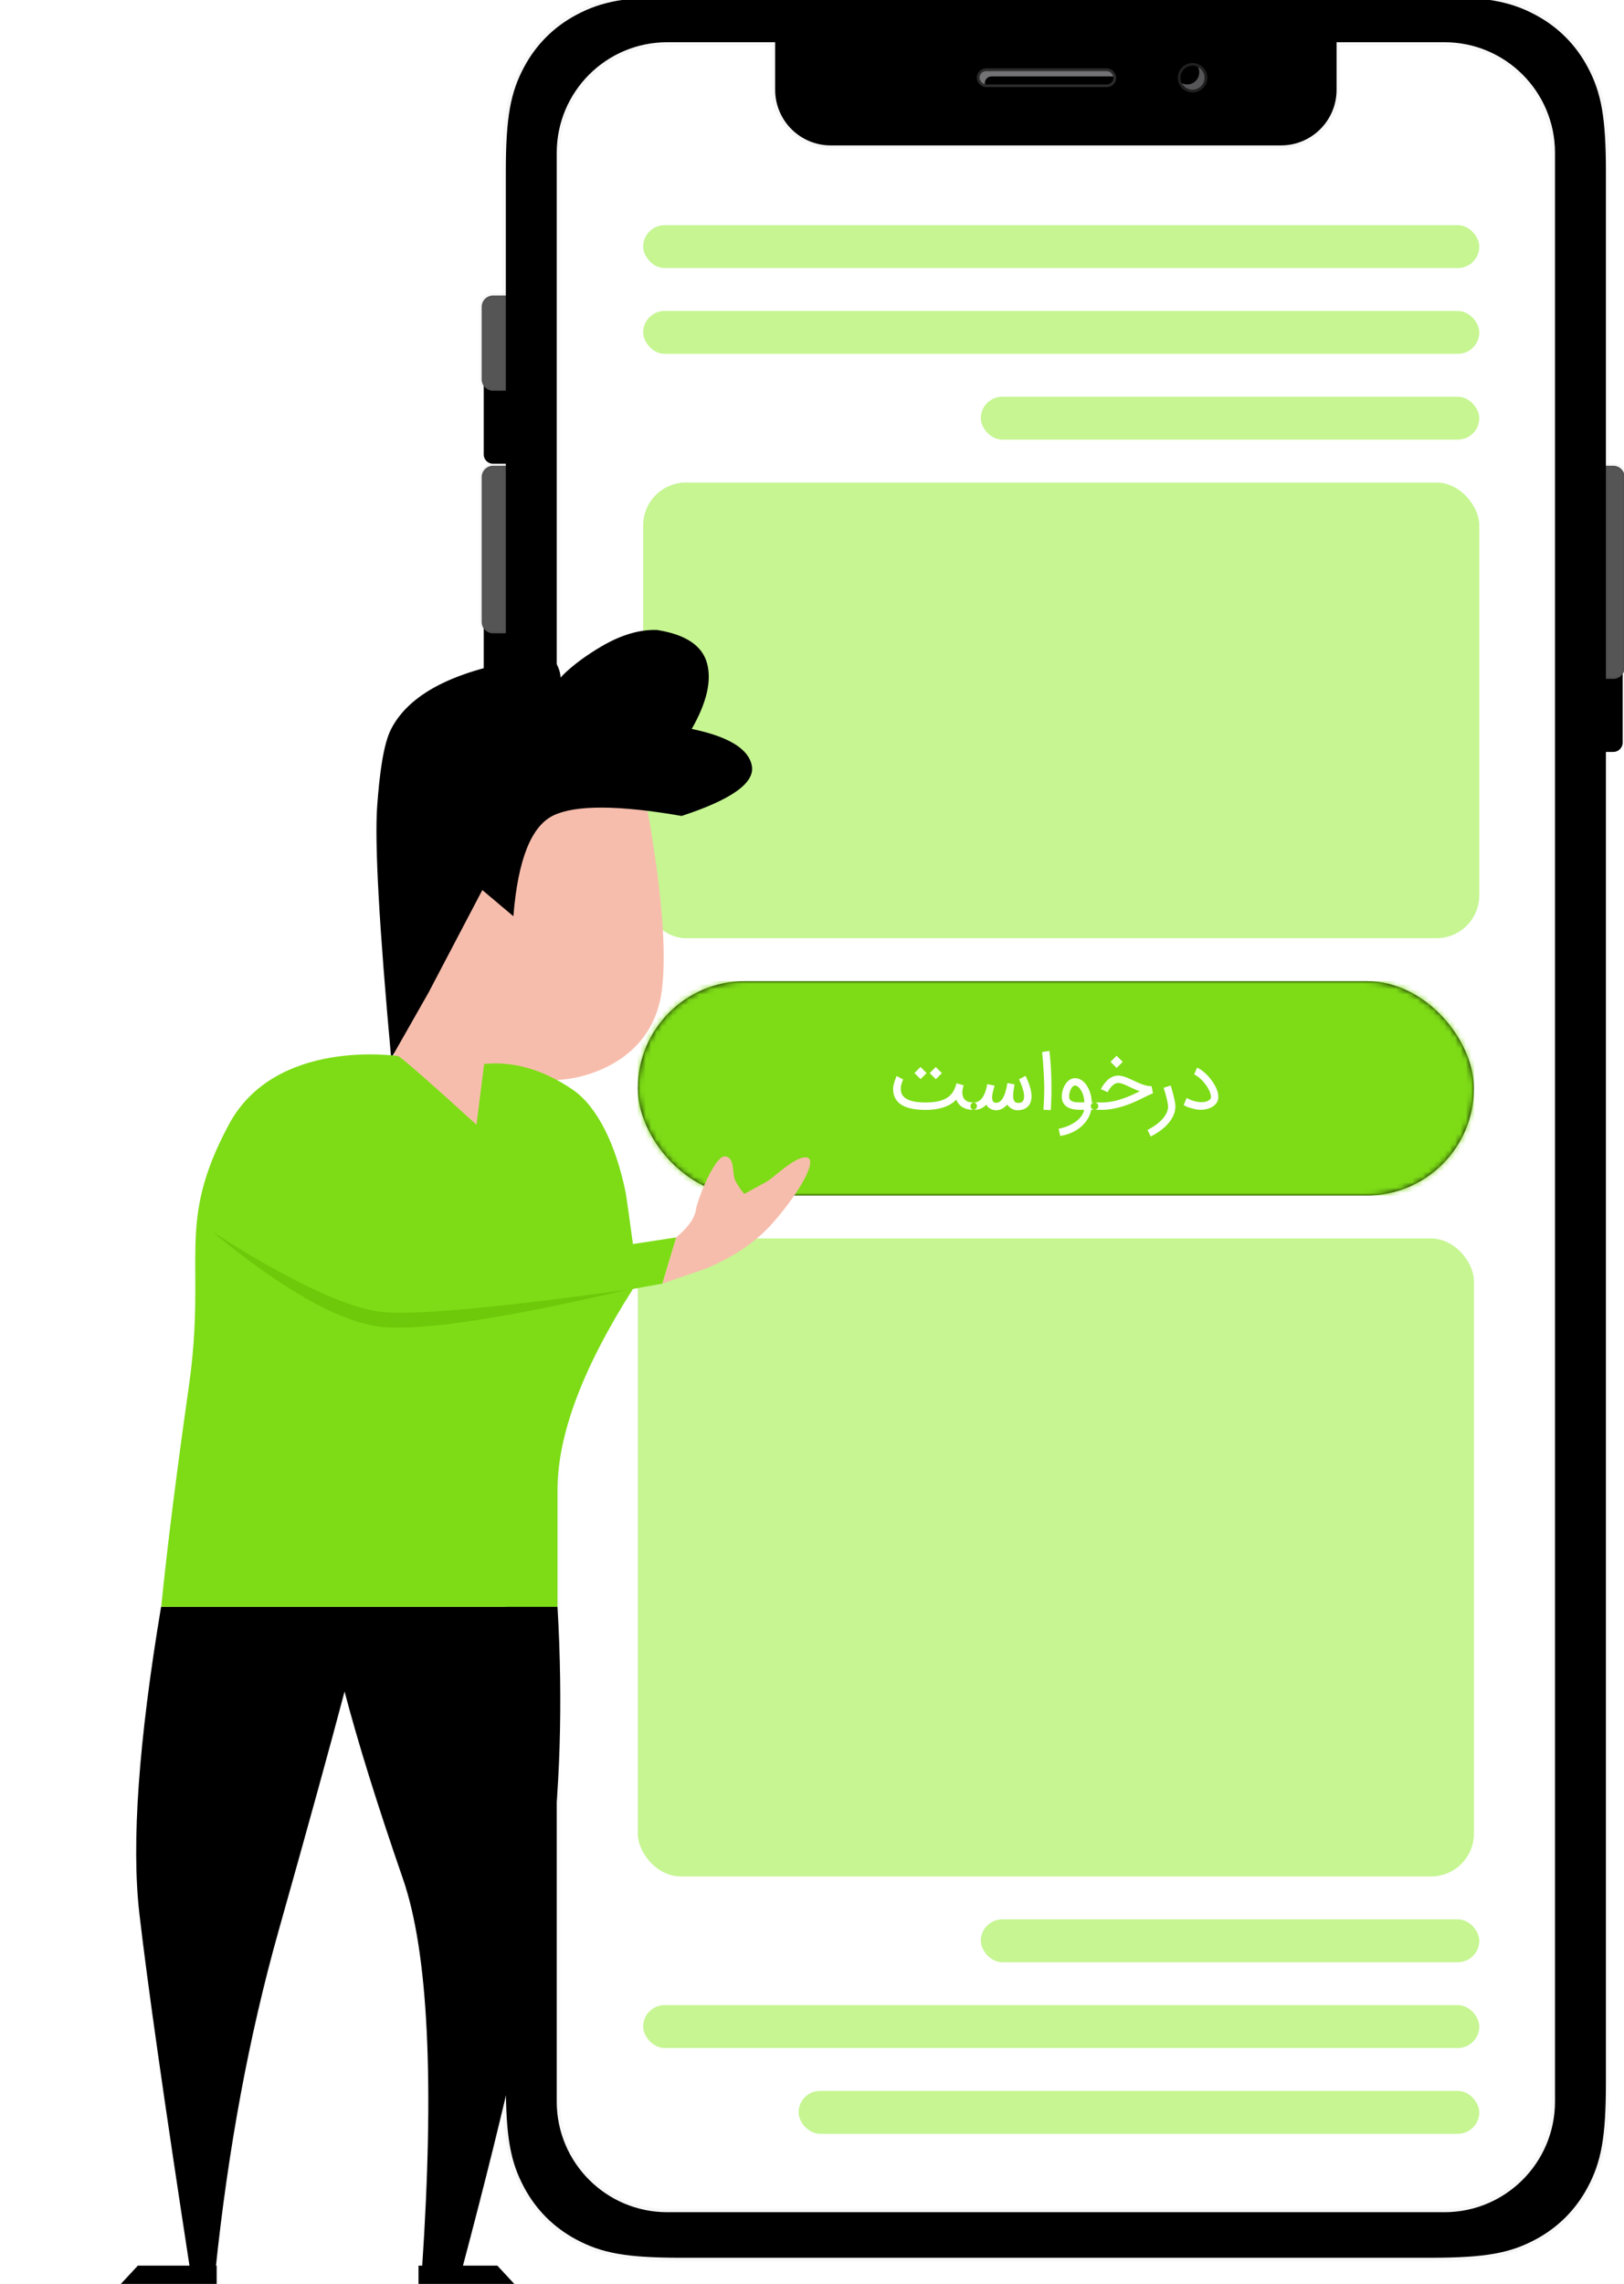 <svg xmlns="http://www.w3.org/2000/svg" xmlns:xlink="http://www.w3.org/1999/xlink" width="303" height="426"><defs><path id="b" d="M207 87.25h4c.966 0 1.75.784 1.75 1.75v35.5a1.75 1.75 0 0 1-1.75 1.75h-4a1.75 1.75 0 0 1-1.75-1.75V89c0-.966.784-1.75 1.75-1.75zM2 55.5h4c.966 0 1.75.784 1.75 1.75v13.5A1.75 1.75 0 0 1 6 72.5H2a1.75 1.75 0 0 1-1.75-1.75v-13.5c0-.966.784-1.75 1.75-1.75zm0 31.75h4c.966 0 1.75.784 1.75 1.75v27A1.75 1.75 0 0 1 6 117.75H2A1.75 1.75 0 0 1 .25 116V89c0-.966.784-1.75 1.75-1.75zm0 39h4c.966 0 1.75.784 1.75 1.75v27A1.75 1.75 0 0 1 6 156.75H2A1.75 1.75 0 0 1 .25 155v-27c0-.966.784-1.75 1.75-1.75z"/><filter id="a" width="149.6%" height="204.2%" x="-24.8%" y="-38.3%" filterUnits="objectBoundingBox"><feMorphology in="SourceAlpha" operator="dilate" radius=".75" result="shadowSpreadOuter1"/><feOffset dy="14" in="shadowSpreadOuter1" result="shadowOffsetOuter1"/><feGaussianBlur in="shadowOffsetOuter1" result="shadowBlurOuter1" stdDeviation="15"/><feComposite in="shadowBlurOuter1" in2="SourceAlpha" operator="out" result="shadowBlurOuter1"/><feColorMatrix in="shadowBlurOuter1" values="0 0 0 0 0 0 0 0 0 0 0 0 0 0 0 0 0 0 0.133 0"/></filter><circle id="c" cx="2.25" cy="2.25" r="2.25"/><filter id="d" width="188.9%" height="188.9%" x="-44.4%" y="-44.4%" filterUnits="objectBoundingBox"><feGaussianBlur in="SourceAlpha" result="shadowBlurInner1" stdDeviation="1"/><feOffset dx="-1" dy="-1" in="shadowBlurInner1" result="shadowOffsetInner1"/><feComposite in="shadowOffsetInner1" in2="SourceAlpha" k2="-1" k3="1" operator="arithmetic" result="shadowInnerInner1"/><feColorMatrix in="shadowInnerInner1" values="0 0 0 0 0 0 0 0 0 0 0 0 0 0 0 0 0 0 0.344 0"/></filter><rect id="e" width="25" height="2.5" y="1" rx="1.25"/><filter id="f" width="112%" height="220%" x="-6%" y="-60%" filterUnits="objectBoundingBox"><feGaussianBlur in="SourceAlpha" result="shadowBlurInner1" stdDeviation=".5"/><feOffset dx="1" dy="1" in="shadowBlurInner1" result="shadowOffsetInner1"/><feComposite in="shadowOffsetInner1" in2="SourceAlpha" k2="-1" k3="1" operator="arithmetic" result="shadowInnerInner1"/><feColorMatrix in="shadowInnerInner1" values="0 0 0 0 0 0 0 0 0 0 0 0 0 0 0 0 0 0 0.344 0"/></filter><rect id="g" width="156" height="40" rx="20"/></defs><g fill="none" fill-rule="evenodd"><g transform="translate(90)"><use fill="#000" filter="url(#a)" xlink:href="#b"/><path fill="#555" stroke="#000" stroke-opacity=".04" stroke-width=".75" d="M207 86.875h4c1.174 0 2.125.951 2.125 2.125v35.5a2.125 2.125 0 0 1-2.125 2.125h-4a2.125 2.125 0 0 1-2.125-2.125V89c0-1.174.951-2.125 2.125-2.125zM2 55.125h4c1.174 0 2.125.951 2.125 2.125v13.5A2.125 2.125 0 0 1 6 72.875H2A2.125 2.125 0 0 1-.125 70.75v-13.5c0-1.174.951-2.125 2.125-2.125zm0 31.75h4c1.174 0 2.125.951 2.125 2.125v27A2.125 2.125 0 0 1 6 118.125H2A2.125 2.125 0 0 1-.125 116V89c0-1.174.951-2.125 2.125-2.125zm0 39h4c1.174 0 2.125.951 2.125 2.125v27A2.125 2.125 0 0 1 6 157.125H2A2.125 2.125 0 0 1-.125 155v-27c0-1.174.951-2.125 2.125-2.125z"/><path fill="#000" stroke="#000" stroke-opacity=".03" stroke-width="1.25" d="M54.625 7.875H34.5c-11.39 0-20.625 9.234-20.625 20.625V392c0 11.39 9.234 20.625 20.625 20.625h145c11.39 0 20.625-9.234 20.625-20.625V28.5c0-11.39-9.234-20.625-20.625-20.625h-20.125v8.875c0 5.73-4.645 10.375-10.375 10.375H65c-5.73 0-10.375-4.645-10.375-10.375V7.875zm-17.576-8.5H176.95c10.255 0 14.821.882 19.554 3.413 4.183 2.237 7.47 5.524 9.707 9.707 2.531 4.733 3.413 9.299 3.413 19.554V388.45c0 10.255-.882 14.821-3.413 19.554-2.237 4.183-5.524 7.47-9.707 9.707-4.733 2.531-9.299 3.413-19.554 3.413H37.05c-10.255 0-14.821-.882-19.554-3.413-4.183-2.237-7.47-5.524-9.707-9.707-2.531-4.733-3.413-9.299-3.413-19.554V32.05c0-10.255.882-14.821 3.413-19.554 2.237-4.183 5.524-7.47 9.707-9.707C22.228.257 26.794-.625 37.049-.625z"/><g opacity=".6"><g opacity=".75" transform="translate(130.25 12.25)"><use fill="#BFC0C5" xlink:href="#c"/><use fill="#000" filter="url(#d)" xlink:href="#c"/><circle cx="2.25" cy="2.25" r="2.5" stroke="#7D7D7D" stroke-opacity=".568" stroke-width=".5"/></g><g transform="translate(92.75 12.25)"><use fill="#BFC0C5" xlink:href="#e"/><use fill="#000" filter="url(#f)" xlink:href="#e"/><rect width="25.5" height="3" x="-.25" y=".75" stroke="#7D7D7D" stroke-opacity=".568" stroke-width=".5" rx="1.5"/></g></g><rect width="156" height="8" x="30" y="42" fill="#C6F592" rx="4"/><rect width="156" height="8" x="30" y="58" fill="#C6F592" rx="4"/><rect width="93" height="8" x="93" y="74" fill="#C6F592" rx="4"/><rect width="93" height="8" x="93" y="358" fill="#C6F592" rx="4"/><rect width="156" height="8" x="30" y="374" fill="#C6F592" rx="4"/><rect width="127" height="8" x="59" y="390" fill="#C6F592" rx="4"/><rect width="156" height="85" x="30" y="90" fill="#C6F592" rx="8"/><rect width="156" height="119" x="29" y="231" fill="#C6F592" rx="8"/><g transform="translate(29 183)"><mask id="h" fill="#fff"><use xlink:href="#g"/></mask><use fill="#000" xlink:href="#g"/><g fill="#7DDC16" mask="url(#h)"><path d="M0 0h156v40H0z"/></g><path fill="#FFF" d="M104.922 23.993c-.223 0-.486-.028-.79-.083a9.701 9.701 0 0 1-.908-.213 7.017 7.017 0 0 1-.827-.288c-.25-.107-.434-.214-.55-.32l.57-1.308c.172.111.378.219.62.323a6.037 6.037 0 0 0 1.617.442c.29.037.57.044.838.021.27-.023.52-.081.751-.174a1.45 1.45 0 0 0 .585-.424c.125-.144.141-.413.049-.807a3.631 3.631 0 0 0-.247-.713 5.935 5.935 0 0 0-.41-.745 7.755 7.755 0 0 0-1.142-1.384 6.148 6.148 0 0 0-.643-.54 3.582 3.582 0 0 0-.64-.375l.563-1.266c.274.125.55.288.828.487.278.2.548.424.81.675a9.3 9.3 0 0 1 1.402 1.708c.195.308.364.618.508.928.144.311.25.615.32.912.056.26.084.494.084.702 0 .209-.02.395-.06.557a1.78 1.78 0 0 1-.365.737c-.426.515-1.022.856-1.788 1.023a3.48 3.48 0 0 1-.556.097 6.54 6.54 0 0 1-.62.028zm-5.496-4.515c.13.432.253.858.369 1.28l.146.564c.05.195.098.39.142.584a10.773 10.773 0 0 1 .192 1.078c.004.051.01.11.014.174a3.936 3.936 0 0 1-.17 1.391 5.03 5.03 0 0 1-.495 1.096 6.48 6.48 0 0 1-.751 1.005c-.29.32-.605.62-.946.901a11.6 11.6 0 0 1-2.23 1.43l-.605-1.224c.487-.242.96-.521 1.42-.839a7.928 7.928 0 0 0 1.227-1.04c.36-.375.648-.774.866-1.196.218-.422.327-.858.327-1.308a1.51 1.51 0 0 0-.007-.115l-.014-.156v.007a5.133 5.133 0 0 0-.07-.47c-.032-.17-.069-.343-.11-.522a22.536 22.536 0 0 0-.272-1.054 36.3 36.3 0 0 0-.355-1.168l1.322-.418zm-14.908 3.84c0-.195.068-.357.202-.487s.3-.194.494-.194h1.377c.622 0 1.24-.06 1.854-.178a15.07 15.07 0 0 0 1.82-.47 18.958 18.958 0 0 0 1.752-.667c.57-.25 1.12-.508 1.65-.772a13.224 13.224 0 0 1-.916-.362c-.294-.13-.583-.262-.866-.397l-.636-.295c-.207-.095-.405-.18-.595-.254a4.645 4.645 0 0 0-.546-.178 1.954 1.954 0 0 0-.477-.066c-.19 0-.37.042-.542.125-.172.084-.33.19-.477.317a3.117 3.117 0 0 0-.393.41 4.897 4.897 0 0 0-.556.867l-1.253-.564.06-.122a5.484 5.484 0 0 1 .727-1.096c.357-.435.74-.762 1.15-.98.411-.218.84-.327 1.284-.327.223 0 .45.025.682.076.232.051.466.12.703.206a9.6 9.6 0 0 1 .72.295l.74.341c.274.13.551.257.832.383.28.125.562.237.845.337.283.1.566.18.849.24.283.06.568.09.855.09l.265 1.322c-.325.135-.648.28-.97.435-.323.155-.656.319-.999.49-.51.256-1.059.51-1.645.766a20.02 20.02 0 0 1-1.844.692c-.642.206-1.306.374-1.993.504-.686.13-1.38.195-2.08.195h-1.377a.698.698 0 0 1-.49-.198.72.72 0 0 1-.15-.22.644.644 0 0 1-.056-.264zm5.955-8.257l-1.134 1.134-1.14-1.141 1.133-1.134 1.141 1.14zM78.508 27.54a8.976 8.976 0 0 0 1.92-.598 6.881 6.881 0 0 0 1.454-.863c.403-.32.722-.66.956-1.02.234-.359.377-.712.428-1.06-.195.005-.425.006-.692.003a9.561 9.561 0 0 1-.783-.038c-1.006-.065-1.75-.394-2.233-.988a1.995 1.995 0 0 1-.407-.932 3.522 3.522 0 0 1-.007-1.082c.054-.368.152-.725.296-1.07a3.88 3.88 0 0 1 .508-.895c.232-.292.487-.513.765-.664.278-.15.566-.226.863-.226.658 0 1.263.297 1.815.89.195.218.371.464.529.738.158.273.292.567.403.88a6.622 6.622 0 0 1 .376 2.02h.522a.698.698 0 0 1 .49.199.72.72 0 0 1 .15.219.66.66 0 0 1 0 .532.734.734 0 0 1-.15.216.672.672 0 0 1-.49.198h-.626a5.255 5.255 0 0 1-.755 1.86 6.198 6.198 0 0 1-1.322 1.451 7.167 7.167 0 0 1-1.728 1.016c-.636.264-1.29.45-1.962.556l-.32-1.342zm3.068-8.063a.577.577 0 0 0-.383.157c-.12.104-.228.237-.323.4a2.735 2.735 0 0 0-.24.546c-.065.202-.11.401-.136.598-.026.197-.027.38-.004.55a.797.797 0 0 0 .418.626c.106.058.218.104.334.139.116.035.23.06.344.076.114.017.212.027.296.032a9.809 9.809 0 0 0 1.44-.007 5.343 5.343 0 0 0-.105-.838 4.973 4.973 0 0 0-.212-.741 3.7 3.7 0 0 0-.636-1.093 5.231 5.231 0 0 0-.157-.15 1.452 1.452 0 0 0-.188-.145 1.042 1.042 0 0 0-.215-.108.677.677 0 0 0-.233-.042zm-4.78-6.462c.205 1.887.323 3.575.355 5.064.051 2.458.014 4.452-.111 5.983l-1.37-.077c.148-2.064.194-3.796.139-5.196-.093-2.25-.218-4.105-.376-5.566l1.364-.208zm-14.733 10.31a.677.677 0 0 1 .184-.47.66.66 0 0 1 .205-.15.774.774 0 0 1 .25-.07c.274 0 .521-.053.741-.16a2 2 0 0 0 .585-.427c.17-.179.319-.384.449-.616.13-.232.24-.474.333-.727a7.07 7.07 0 0 0 .233-.765c.063-.258.118-.5.164-.727l1.377.292c-.037.111-.082.255-.135.431a12.77 12.77 0 0 0-.157.567 8.598 8.598 0 0 0-.132.62 3.409 3.409 0 0 0-.056.587c0 .126.012.247.035.366a.974.974 0 0 0 .118.316.622.622 0 0 0 .23.223.74.74 0 0 0 .369.083c.236 0 .448-.065.636-.195s.355-.299.501-.507a3.62 3.62 0 0 0 .38-.71 7.69 7.69 0 0 0 .274-.807c.076-.274.14-.54.191-.797.051-.257.09-.48.119-.67l1.335.243-.038.226c-.026.15-.056.334-.09.55-.035.215-.067.445-.094.688-.028.243-.042.46-.042.65 0 .172.013.336.038.49.026.156.067.293.125.411a.847.847 0 0 0 .23.292.65.65 0 0 0 .351.136c.214.028.39.026.532-.007a1.08 1.08 0 0 0 .338-.129.603.603 0 0 0 .184-.17c.04-.06.066-.104.08-.132H71.9a1 1 0 0 0 .136-.348c.025-.13.038-.269.038-.417 0-.265-.036-.55-.108-.856a9.778 9.778 0 0 0-.257-.9 12.272 12.272 0 0 0-.588-1.423l1.217-.64.133.267a13.993 13.993 0 0 1 .483 1.137 9.172 9.172 0 0 1 .431 1.58c.049.278.073.55.073.814a3.3 3.3 0 0 1-.167 1.082 2.173 2.173 0 0 1-.5.824 2.219 2.219 0 0 1-.839.525 3.33 3.33 0 0 1-1.179.177c-.18 0-.36-.027-.535-.083a2.48 2.48 0 0 1-.508-.226 2.648 2.648 0 0 1-.452-.334 2.196 2.196 0 0 1-.355-.414 3.317 3.317 0 0 1-.946.772 2.279 2.279 0 0 1-1.653.219 2.246 2.246 0 0 1-.525-.198 2.046 2.046 0 0 1-.455-.327 1.364 1.364 0 0 1-.317-.452 3.284 3.284 0 0 1-.946.696c-.352.171-.774.262-1.266.271h-.111a.688.688 0 0 1-.456-.209.652.652 0 0 1-.136-.212.696.696 0 0 1-.048-.26zm-2.213-.467a2.469 2.469 0 0 1-.43-.758c-1.225 1.28-3.157 1.92-5.796 1.92-1.41-.01-2.577-.178-3.502-.504-.925-.327-1.597-.843-2.014-1.548a3.135 3.135 0 0 1-.31-.703 3.62 3.62 0 0 1-.139-.72 3.99 3.99 0 0 1 .115-1.367 9.136 9.136 0 0 1 .334-1.047 4.165 4.165 0 0 1 .202-.435l1.203.661c0 .005-.02.051-.063.14a3.835 3.835 0 0 0-.139.347c-.05.144-.1.31-.15.501a3.1 3.1 0 0 0-.09.598 2.86 2.86 0 0 0 .039.64c.037.218.113.425.23.62.277.473.777.828 1.498 1.067.721.24 1.65.36 2.786.366 1.025 0 1.897-.09 2.616-.268.719-.179 1.317-.463 1.795-.852a3.2 3.2 0 0 0 .553-.55c.155-.2.287-.406.396-.62.11-.213.2-.428.275-.646.074-.218.142-.431.202-.64l1.322.362c-.024.092-.05.196-.077.31a10.6 10.6 0 0 0-.083.371 3.194 3.194 0 0 0-.077.696c.01.2.04.408.09.626.052.218.149.413.293.584.329.413.88.62 1.655.62.195 0 .359.066.49.198a.666.666 0 0 1 .199.49.672.672 0 0 1-.689.682h-.055c-1.206-.014-2.099-.394-2.679-1.14zm-5.968-5.704l-1.127 1.127-1.141-1.134 1.127-1.134 1.14 1.14zm2.852.007l-1.127 1.134-1.14-1.141 1.126-1.127 1.14 1.134z" mask="url(#h)"/></g></g><path fill="#000" d="M78.733 423.275c2.363-34.89 1.175-59.176-3.563-72.86-4.738-13.685-8.365-25.32-10.882-34.904-2.72 10.295-6.82 25.164-12.304 44.609-5.483 19.444-9.409 40.553-11.778 63.326h-4.725c-4.825-31.384-7.985-53.575-9.482-66.572-1.496-12.997-.144-32.054 4.057-57.17h73.96c1.043 17.992.511 34.896-1.596 50.71-2.107 15.815-7.513 40.102-16.219 72.861h-7.468z"/><path fill="#000" d="M25.716 422.595h14.71V426H22.552zm67.076 0H78.083V426h17.872z"/><path fill="#F7BDAC" d="M70.866 213.348h20.377l1.41-11.27 1.2-1.631c5.488 1.2 10.171 1.348 14.051.447 5.82-1.352 14.24-5.507 15.586-16.215.897-7.14.013-18.267-2.652-33.382-12.464-2.116-19.608-3.108-21.433-2.975-2.737.199-8.326 3.76-9.43 6-.737 1.494-1.336 5.575-1.798 12.246l-8.566-7.973-8.745 54.753z"/><path fill="#000" d="M95.783 170.9l-5.794-4.884-10.063 19.177-6.938 12.2c-2.245-24.548-3.116-40.244-2.612-47.09.442-6.015 1.156-11.534 2.61-14.345 3.606-6.978 12.904-11.434 27.895-13.368 1.297-.229 2.197.042 2.7.81 1.022 1.568 1.008 2.981 1.008 2.981s2.247-2.643 7.564-5.778c3.691-2.177 7.167-3.21 10.427-3.1 5.305.833 8.413 2.89 9.325 6.17.912 3.28-.035 7.376-2.842 12.288 6.922 1.44 10.662 3.743 11.22 6.912.56 3.168-3.808 6.274-13.101 9.318-11.792-2.038-19.76-2.073-23.906-.105-4.146 1.969-6.643 8.24-7.493 18.814z"/><path fill="#7DDC16" d="M90.33 198.453c5.536-.54 11.044 1.058 16.522 4.796 4.553 3.107 8.08 10.23 9.905 19.301.09.446.534 3.61 1.333 9.49l8.08-1.235-2.584 8.612-5.496 1.006c-9.382 14.736-14.073 27.23-14.073 37.482v21.806h-73.94c1.15-11.38 2.866-25.054 5.146-41.02 3.42-23.948-2.604-30.106 7.46-48.913 8.692-16.246 31.353-12.806 31.56-12.806.368 0 5.255 4.27 14.66 12.81l1.427-11.33z"/><path fill="#F7BDAC" d="M126.17 230.804c2.183-1.862 3.396-3.53 3.636-5 .377-2.304 3.609-10.34 5.498-10.109 1.89.23 1.229 3.241 1.89 4.533a11.92 11.92 0 0 0 1.683 2.452c2.006-1.074 3.421-1.847 4.246-2.321 1.238-.711 5.593-5.024 7.512-4.433 1.92.59-1.662 6.724-6.368 12.084-3.138 3.574-7.345 6.451-12.621 8.633l-8.057 2.774 2.58-8.613z"/><path fill="#6DC909" d="M117.154 240.537c-23.567 3.285-38.645 4.696-45.235 4.234-6.59-.463-17.355-5.466-32.296-15.01 13.733 11.316 24.498 17.247 32.296 17.794 7.797.547 22.876-1.792 45.235-7.018z"/></g></svg>